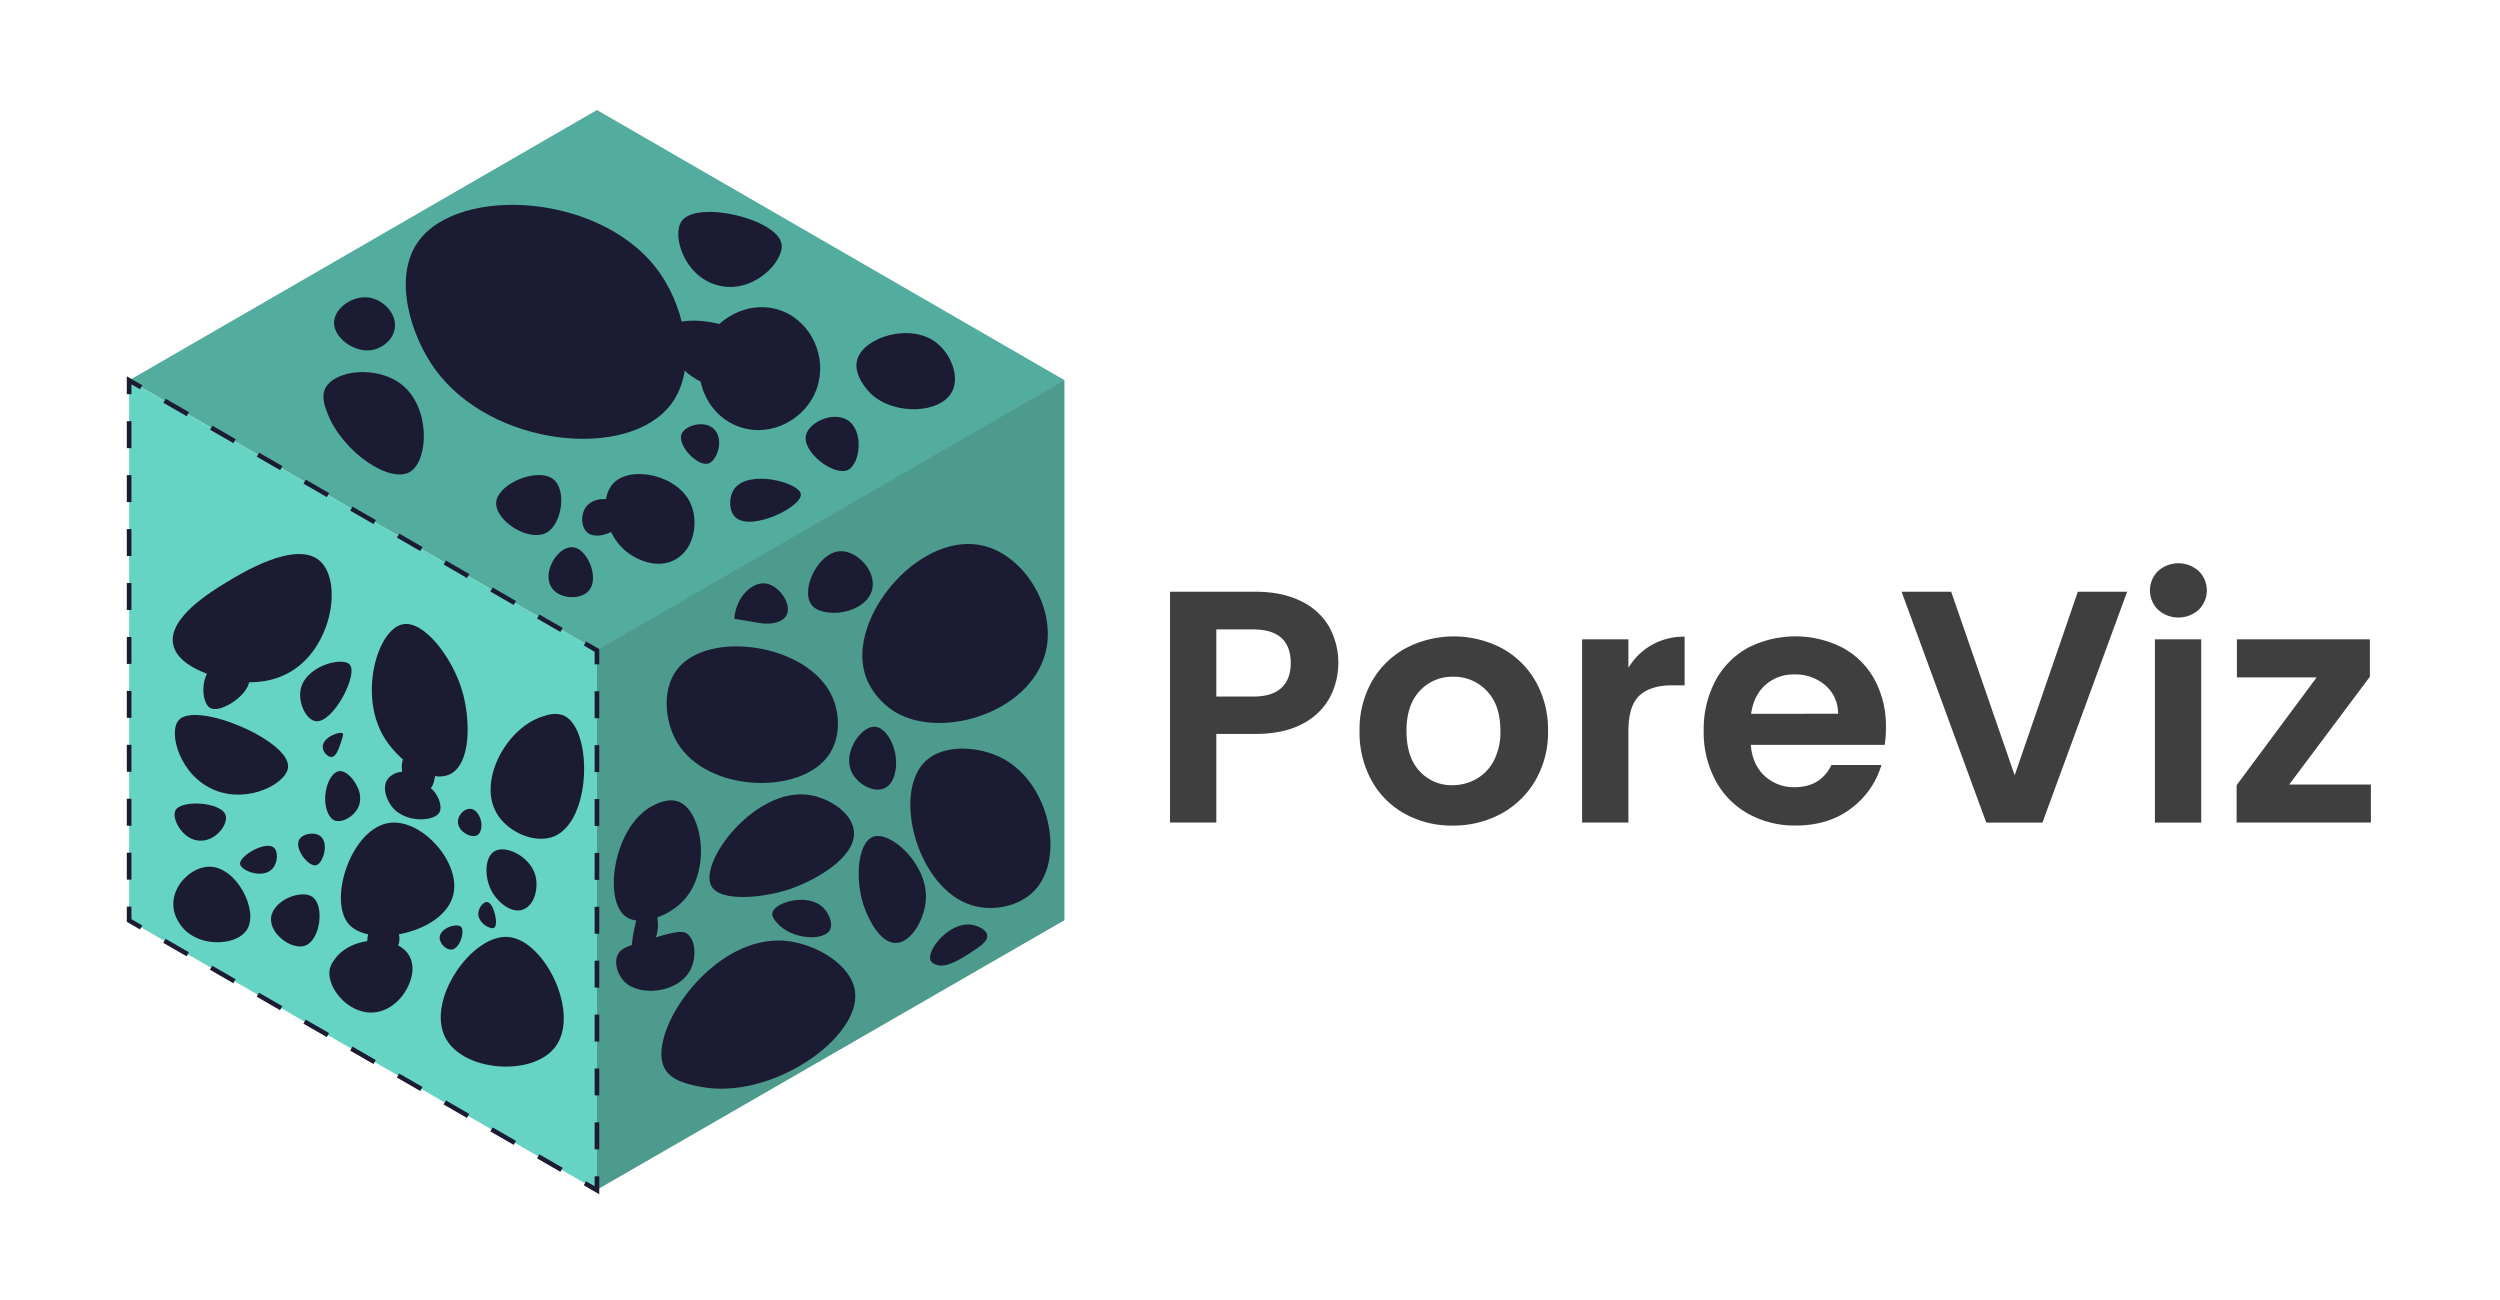 <svg xmlns="http://www.w3.org/2000/svg" viewBox="0 0 1080 561.7"><defs><style>.cls-1{fill:#3f3f3f;}.cls-2{fill:#53ad9e;}.cls-3{fill:#4c9b8c;}.cls-4{fill:#65d4c4;}.cls-5,.cls-6,.cls-7,.cls-8,.cls-9{fill:none;stroke:#1b1b33;stroke-miterlimit:10;stroke-width:2px;}.cls-6{stroke-dasharray:11.65 11.65;}.cls-7{stroke-dasharray:11.65 11.65;}.cls-8{stroke-dasharray:11.65 11.65;}.cls-9{stroke-dasharray:11.64 11.64;}.cls-10{fill:#1b1b33;}</style></defs><title>poros</title><g id="Layer_2" data-name="Layer 2"><path class="cls-1" d="M574.39,301.48a27.86,27.86,0,0,1-11.86,11.29q-8.07,4.29-20.36,4.29H525.45v38.29h-20V255.62h36.72q11.58,0,19.72,4a27.88,27.88,0,0,1,12.21,11,32.3,32.3,0,0,1,.29,30.86Zm-20.79-4.35c2.67-2.53,4-6.07,4-10.65q0-14.57-16.29-14.57H525.45v29h15.86Q549.61,300.91,553.6,297.13Z"/><path class="cls-1" d="M606.89,351.56a36.46,36.46,0,0,1-14.36-14.36,43,43,0,0,1-5.21-21.43,42.14,42.14,0,0,1,5.35-21.43A37.31,37.31,0,0,1,607.32,280a44.85,44.85,0,0,1,41.43,0,37.31,37.31,0,0,1,14.65,14.36,42.14,42.14,0,0,1,5.35,21.43,41.21,41.21,0,0,1-5.5,21.43,38,38,0,0,1-14.86,14.36,43.18,43.18,0,0,1-20.93,5.07A41.67,41.67,0,0,1,606.89,351.56Zm30.79-15a19.13,19.13,0,0,0,7.64-7.93,26.65,26.65,0,0,0,2.86-12.86q0-11.28-5.93-17.36a19.48,19.48,0,0,0-14.5-6.07,19,19,0,0,0-14.36,6.07q-5.79,6.07-5.79,17.36t5.65,17.36a18.56,18.56,0,0,0,14.21,6.07A20.84,20.84,0,0,0,637.68,336.56Z"/><path class="cls-1" d="M713.54,278.63a28,28,0,0,1,14.22-3.58v21h-5.29q-9.42,0-14.21,4.42t-4.79,15.43v39.44h-20V276.2h20v12.28A28.1,28.1,0,0,1,713.54,278.63Z"/><path class="cls-1" d="M814.19,321.77H756.33q.72,8.58,6,13.43a18.49,18.49,0,0,0,13,4.86q11.14,0,15.86-9.57h21.58a36.09,36.09,0,0,1-13.15,18.79q-9.72,7.35-23.86,7.35a41.3,41.3,0,0,1-20.5-5.07,35.55,35.55,0,0,1-14.14-14.36A43.89,43.89,0,0,1,736,315.77a44.84,44.84,0,0,1,5-21.57,35,35,0,0,1,14-14.29,44.94,44.94,0,0,1,40.93-.14,34.24,34.24,0,0,1,13.86,13.78,41.82,41.82,0,0,1,4.93,20.51A47.2,47.2,0,0,1,814.19,321.77Zm-20.14-13.43A15.89,15.89,0,0,0,788.48,296a19.77,19.77,0,0,0-13.29-4.64,18.16,18.16,0,0,0-12.5,4.5q-5.07,4.5-6.22,12.5Z"/><path class="cls-1" d="M918.92,255.62l-36.58,99.73H858.06l-36.58-99.73h21.43l27.43,79.3,27.29-79.3Z"/><path class="cls-1" d="M932.28,263.41a11.73,11.73,0,0,1,0-16.72,13.16,13.16,0,0,1,17.57,0,11.73,11.73,0,0,1,0,16.72,13.16,13.16,0,0,1-17.57,0Zm18.64,12.79v79.15h-20V276.2Z"/><path class="cls-1" d="M988.93,338.92h35.29v16.43h-58V339.2l34.57-46.57H966.35V276.2h57.44v16.14Z"/><polygon class="cls-2" points="55.78 164.3 257.88 47.53 459.98 164.3 257.88 280.98 55.78 164.3"/><polygon class="cls-3" points="459.83 397.53 257.74 514.04 257.74 280.85 459.83 164.17 459.83 397.53"/><polygon class="cls-4" points="257.88 514.17 55.78 397.66 55.78 164.3 257.88 280.98 257.88 514.17"/><polyline class="cls-5" points="257.88 508.17 257.88 514.17 252.68 511.18"/><line class="cls-6" x1="242.59" y1="505.36" x2="66.03" y2="403.56"/><polyline class="cls-5" points="60.98 400.65 55.78 397.66 55.78 391.66"/><line class="cls-7" x1="55.78" y1="380.01" x2="55.78" y2="176.12"/><polyline class="cls-5" points="55.78 170.3 55.78 164.3 60.98 167.3"/><line class="cls-8" x1="71.07" y1="173.12" x2="247.64" y2="275.06"/><polyline class="cls-5" points="252.69 277.98 257.88 280.98 257.88 286.98"/><line class="cls-9" x1="257.88" y1="298.62" x2="257.88" y2="502.35"/><path class="cls-10" d="M420,391.13c-23.45-7-34.64-47.87-20.5-62,8-8,23.63-6.8,33.68-1.46,20.32,10.77,27.08,43.11,13.67,57.11C440.14,391.79,428.83,393.75,420,391.13Z"/><path class="cls-10" d="M373.13,289.1c-5.33-24.82,25.58-60.21,52.23-53.21,16.81,4.42,29.92,25.16,26.85,43.45-4.62,27.55-44.48,40.7-65.41,28.31C385.57,306.93,375.65,300.85,373.13,289.1Z"/><path class="cls-10" d="M286.89,461.14c-7.4-15.32,21.07-57.81,52.72-54.67,12.88,1.27,28.34,10.32,29.77,22,2.46,19.93-36.18,47-66.87,41C297.42,468.44,289.68,466.93,286.89,461.14Z"/><path class="cls-10" d="M292.59,289.1c13.43-17.23,56.55-11,66.87,11.72,3.42,7.51,3.74,17.93-1.46,25.38-12.11,17.39-52.47,16.24-65.41-5.37C287.13,311.73,285.82,297.79,292.59,289.1Z"/><path class="cls-10" d="M307.2,382.57c-5.22-10.39,18.87-42.23,41.88-39.21,8.69,1.14,18.78,7.45,19.77,15.42,1.44,11.5-16.72,21.52-27.14,25.13C330.11,387.92,310.91,389.94,307.2,382.57Z"/><path class="cls-10" d="M373.88,393.29c-4.93-12.17-3.52-29.42,3.35-31.83,7.4-2.61,23,11.36,22.78,26.13-.15,9-6.22,19.7-13.06,19.77C379.61,407.44,374.69,395.28,373.88,393.29Z"/><path class="cls-10" d="M270.23,395.9c-9.93-7.44-4.93-39.36,11.88-47.9,1.74-.89,7-3.54,11.51-1.49,10,4.53,14,30.68.74,43.45C287.94,396.15,276.22,400.39,270.23,395.9Z"/><path class="cls-10" d="M150.81,399.39c-9.39-10.36,1-41.95,17.68-43.94,13.79-1.65,30.69,17.13,27.33,31.08C191.83,403.1,160,409.55,150.81,399.39Z"/><path class="cls-10" d="M192.61,448.68c-8.93-16.1,11.06-45,26.79-43.93,15.92,1.1,31.53,33.27,20.36,47.68C230,465.06,200.52,463,192.61,448.68Z"/><path class="cls-10" d="M215.11,352.23c-9.22-13.93,3.17-36.94,18.22-42.33,2.71-1,7-2.5,10.72-.53,11.94,6.32,11.54,45.4-4.83,52C231.2,364.56,220.05,359.7,215.11,352.23Z"/><path class="cls-10" d="M213,386c-3.84-6-3.91-15.48.53-18.22,4.91-3,15.34,2.17,17.69,10.18,1.58,5.43-.23,13.25-5.36,15S215.36,389.73,213,386Z"/><path class="cls-10" d="M164.09,398c-4.68,1.15-6.73,8.35-4.5,11.78a5.09,5.09,0,0,0,1.58,1.5c2.4,1.58,6.45,2,9.14-.43,3.18-2.86,2.79-8.15,0-10.93A6.81,6.81,0,0,0,164.09,398Z"/><path class="cls-10" d="M144.38,414.7c5.43-8,16.06-8.35,16.71-8.36,2,0,12.16-.19,15.86,6.86,2.87,5.47,0,11.6-.86,13.28-2.47,5.18-8.11,10.75-15.42,10.93-10.66.26-19.65-11.07-18.22-18.64A10.33,10.33,0,0,1,144.38,414.7Z"/><path class="cls-10" d="M176.66,324.21c2.5-2,6.68-2.79,9.35-.88,3.22,2.31,2.55,7.31,2.12,10.59-.4,3-.86,6.36-3.36,7.58-3,1.44-7.14-.95-9.17-3.7C172.76,334,172.69,327.43,176.66,324.21Z"/><path class="cls-10" d="M176.66,334.09c-2.23-1.64-7.12-.35-9.17,2.47-2.62,3.61-.45,9.52,2.47,12.7,5.75,6.28,17.83,5.69,19.93,1.59,1.53-3-1.31-9.53-5.47-11.47-1.76-.82-4.51-1.16-6.53-3.7C177.23,334.84,177.24,334.52,176.66,334.09Z"/><path class="cls-10" d="M197.81,355c0-2.78,2.62-5.65,5.21-5.6,3.19.07,5.4,4.62,4.93,8-.08.61-.37,2.71-1.87,3.46C203.48,362.24,197.79,359.18,197.81,355Z"/><path class="cls-10" d="M189.93,404.87c.25-4,7.39-6.19,9.21-4.49s-.4,9.53-4.07,9.85C192.69,410.43,189.77,407.51,189.93,404.87Z"/><path class="cls-10" d="M206.64,394.38c-.35,4.31,5.28,7.37,6.85,6.42,2-1.22-.11-10.71-3-11.13C208.89,389.43,206.83,392,206.64,394.38Z"/><path class="cls-10" d="M74.88,389.92c.39-8.43,8.44-15.46,15.51-15.51,11.74-.1,21.57,19,16.28,27.25-4.13,6.47-18.27,7.61-26.12.75C79.79,401.74,74.55,397,74.88,389.92Z"/><path class="cls-10" d="M117.09,396.64c.57-7.66,13-12.56,17.86-9.2,5.35,3.71,3.49,18.84-3.25,21.12C126.11,410.44,116.56,403.64,117.09,396.64Z"/><path class="cls-10" d="M141.59,351c-2.89-6.79.31-17.13,4.84-17.83,3.19-.5,6.75,3.83,8.16,7.25a10.41,10.41,0,0,1,.61,7.26c-1.58,4.8-7.45,8.2-10.89,6.65C144,354.16,142.67,353.51,141.59,351Z"/><path class="cls-10" d="M350.3,260.87c-4.31-6.63,3.34-22.68,13-22.75,7-.05,15.19,8.34,13.54,16.25-1.42,6.82-9.43,9.86-14.62,10.29C361.27,264.73,353.24,265.4,350.3,260.87Z"/><path class="cls-10" d="M367.63,332.88c-3.32-8.21,4.41-19.21,10.28-18.95,5,.22,9.35,8.66,9.21,15.7,0,1.28-.17,8.57-4.87,10.83C377.33,342.83,369.89,338.49,367.63,332.88Z"/><path class="cls-10" d="M277.28,390.37c-3.17,7.49-6.39,23.07-2.7,24.3,2.68.9,8.77-5.91,9.57-13.26.72-6.53-2.73-13.65-4.91-13.5C278.38,388,277.79,389.15,277.28,390.37Z"/><path class="cls-10" d="M275.81,407.31c-5.65,1.8-7.72,2.74-8.84,4.91-1.89,3.65-.13,8.91,2.7,11.78,6.48,6.62,22.82,5.06,28.23-4.42,3-5.15,2.92-13.12-1-16.2C294.39,401.38,288.2,403.36,275.81,407.31Z"/><path class="cls-10" d="M333.68,394.28c1.06-4.59,15.4-8.74,22-2.13,2.46,2.47,4.41,7,2.74,9.76-2.88,4.74-16.45,3.89-22.58-3.05C334.75,397.66,333.28,396,333.68,394.28Z"/><path class="cls-10" d="M402.05,415c-2-4.23,7.71-16.47,17.09-15.57,3.08.3,6.94,2.08,7.33,4.58.44,2.81-3.67,5.37-9.77,9.16-7.42,4.61-10.43,4.14-11.9,3.66A4.21,4.21,0,0,1,402.05,415Z"/><path class="cls-10" d="M317.2,267.31c.83-9.83,7.85-15.91,13.43-15.27,5.89.68,11.68,9.06,9.15,13.74-1.59,3-6.37,4.25-11.6,3.36"/><path class="cls-10" d="M180.45,104.67c17.44-25.11,81.16-21.4,105.1,14,10.5,15.53,15.84,40.84,4.31,56-18.58,24.51-77.64,18.34-101.86-15.09C177.43,145.05,169.74,120.09,180.45,104.67Z"/><path class="cls-10" d="M310.34,165.57c-10.48,3.31-25.94-15.58-22.63-22.64C291,136,309.86,138.6,315,141.64a11.15,11.15,0,0,1,4,4,9.75,9.75,0,0,1,.93,4.33C320.2,156.87,315.42,164,310.34,165.57Z"/><path class="cls-10" d="M302.8,153.17c3.63-14.83,20.49-24.44,35-18.86,12.84,4.93,19.69,20.11,15.09,33.41-4.66,13.48-19.8,21.41-33.42,16.71C306.55,180,299.73,165.69,302.8,153.17Z"/><path class="cls-10" d="M141.65,179c6.52,16.26,26.85,30.2,35.57,24.79,8-5,8.86-27.79-3.77-37.72-10.58-8.32-28.89-6.23-32.88,1.61C138.67,171.45,140.36,175.82,141.65,179Z"/><path class="cls-10" d="M269.38,237.25c-8.35-7.66-10.53-22.21-4.31-28.57,7.59-7.76,28-3.55,33.41,9.17,3.19,7.46,1.65,18.94-6.46,23.71C284.09,246.22,274.4,241.86,269.38,237.25Z"/><path class="cls-10" d="M268.84,218.93a6.46,6.46,0,0,1,1,4.29c-.84,5.77-11.67,10.57-16.09,6.84-2.7-2.27-3.06-7.77-.55-11.09C256.3,214.91,263.63,214.14,268.84,218.93Z"/><path class="cls-10" d="M235.85,230.25c6.8-3.47,9-18,3.52-22.93-6.46-5.78-24.23,1.42-25,9.61-.62,6.94,10.91,15.4,19,14.06A7.79,7.79,0,0,0,235.85,230.25Z"/><path class="cls-10" d="M245.1,236.72c-5.75,1.81-10.88,11.86-6.47,17.57,3.52,4.56,12,4.84,15.53,1.11,4.93-5.16,0-17.44-5.92-18.87A5.74,5.74,0,0,0,245.1,236.72Z"/><path class="cls-10" d="M144.32,138.9c-.5,7,9.11,14,17,12.21,4.1-.94,8.59-4.44,9.24-9.43.8-6.17-4.66-11.73-10.35-13C152.85,127.15,144.76,132.79,144.32,138.9Z"/><path class="cls-10" d="M294.46,95.54c-4.28,6.09,1,23.78,15.5,27.69,15.3,4.13,28.8-10.28,27.69-17.72C336,94.57,301,86.29,294.46,95.54Z"/><path class="cls-10" d="M370.33,155.35c2.84-9.81,23.11-16.06,34.33-7.2,6.19,4.89,10,14.62,6.65,21-4.94,9.59-24.9,10.39-34.89,1.11C376,169.9,368.25,162.53,370.33,155.35Z"/><path class="cls-10" d="M348.18,188c-1.72,7.49,12.4,18,18.27,14.95,5.14-2.64,7-17.14-.55-21.6C359.62,177.68,349.45,182.47,348.18,188Z"/><path class="cls-10" d="M317.16,211.29c-2.4,3.46-2.39,9.43.56,12.18,6.79,6.33,28.93-4.6,28.24-10C345.31,208.39,323.2,202.58,317.16,211.29Z"/><path class="cls-10" d="M294.46,187.47c-2,4.95,7,14.31,11.63,12.74,3.82-1.28,6.92-10.63,2.21-15C304.07,181.38,296,183.78,294.46,187.47Z"/><path class="cls-10" d="M97.45,251.78c-6.69,4.1-24.81,15.2-22.66,26.53,1.5,7.94,12.2,11.9,16.76,13.59,2.47.92,22.15,7.85,37.25-3.95,15.41-12,18.65-37.8,9.16-45.81C127.55,233.34,104,247.77,97.45,251.78Z"/><path class="cls-10" d="M90.7,305.79c-3.94-2.4-4.5-15.54,2.89-18.8,5.44-2.4,13.08,1.46,14,5.78C109,299.31,95.32,308.61,90.7,305.79Z"/><path class="cls-10" d="M77.2,311.1c-4.7,5.29.51,24.38,15.91,30.38,14.52,5.65,30.84-3.15,31.35-10.13C125.29,319.94,84.66,302.69,77.2,311.1Z"/><path class="cls-10" d="M118.19,366.08c-3.65-2.84-15,3.75-14.47,7.23.49,2.92,9.88,6.54,14,1.93C120.06,372.6,120.28,367.7,118.19,366.08Z"/><path class="cls-10" d="M75.75,350.16c-1.73,3.6,3.44,13.54,11.57,13,6.59-.42,11.35-7.46,10.13-11.09C95.56,346.46,78.08,345.33,75.75,350.16Z"/><path class="cls-10" d="M129.28,362.7c-2.25,4,4,11.8,7.24,11.09,3-.67,5.79-9.46,1.92-12.54C135.84,359.19,130.75,360.12,129.28,362.7Z"/><path class="cls-10" d="M129.76,298.56c-.76,5.62,2.67,12.61,6.76,13C144,312.34,155,291.18,151,287,147.71,283.58,131.21,287.84,129.76,298.56Z"/><path class="cls-10" d="M139.41,322.67c0,2.16,2.16,4.47,3.86,4.34,2-.14,3.11-3.57,4.37-7.35.78-2.37.54-2.68.45-2.77C146.89,315.66,139.33,318.53,139.41,322.67Z"/><path class="cls-10" d="M165.28,317.41c-10.11-18.26-2.1-45.39,8.57-47.69,9.19-2,21.44,14.23,25.72,28.4,3.71,12.27,4.16,32.07-5.36,36.43C185.59,338.51,171.47,328.58,165.28,317.41Z"/></g></svg>